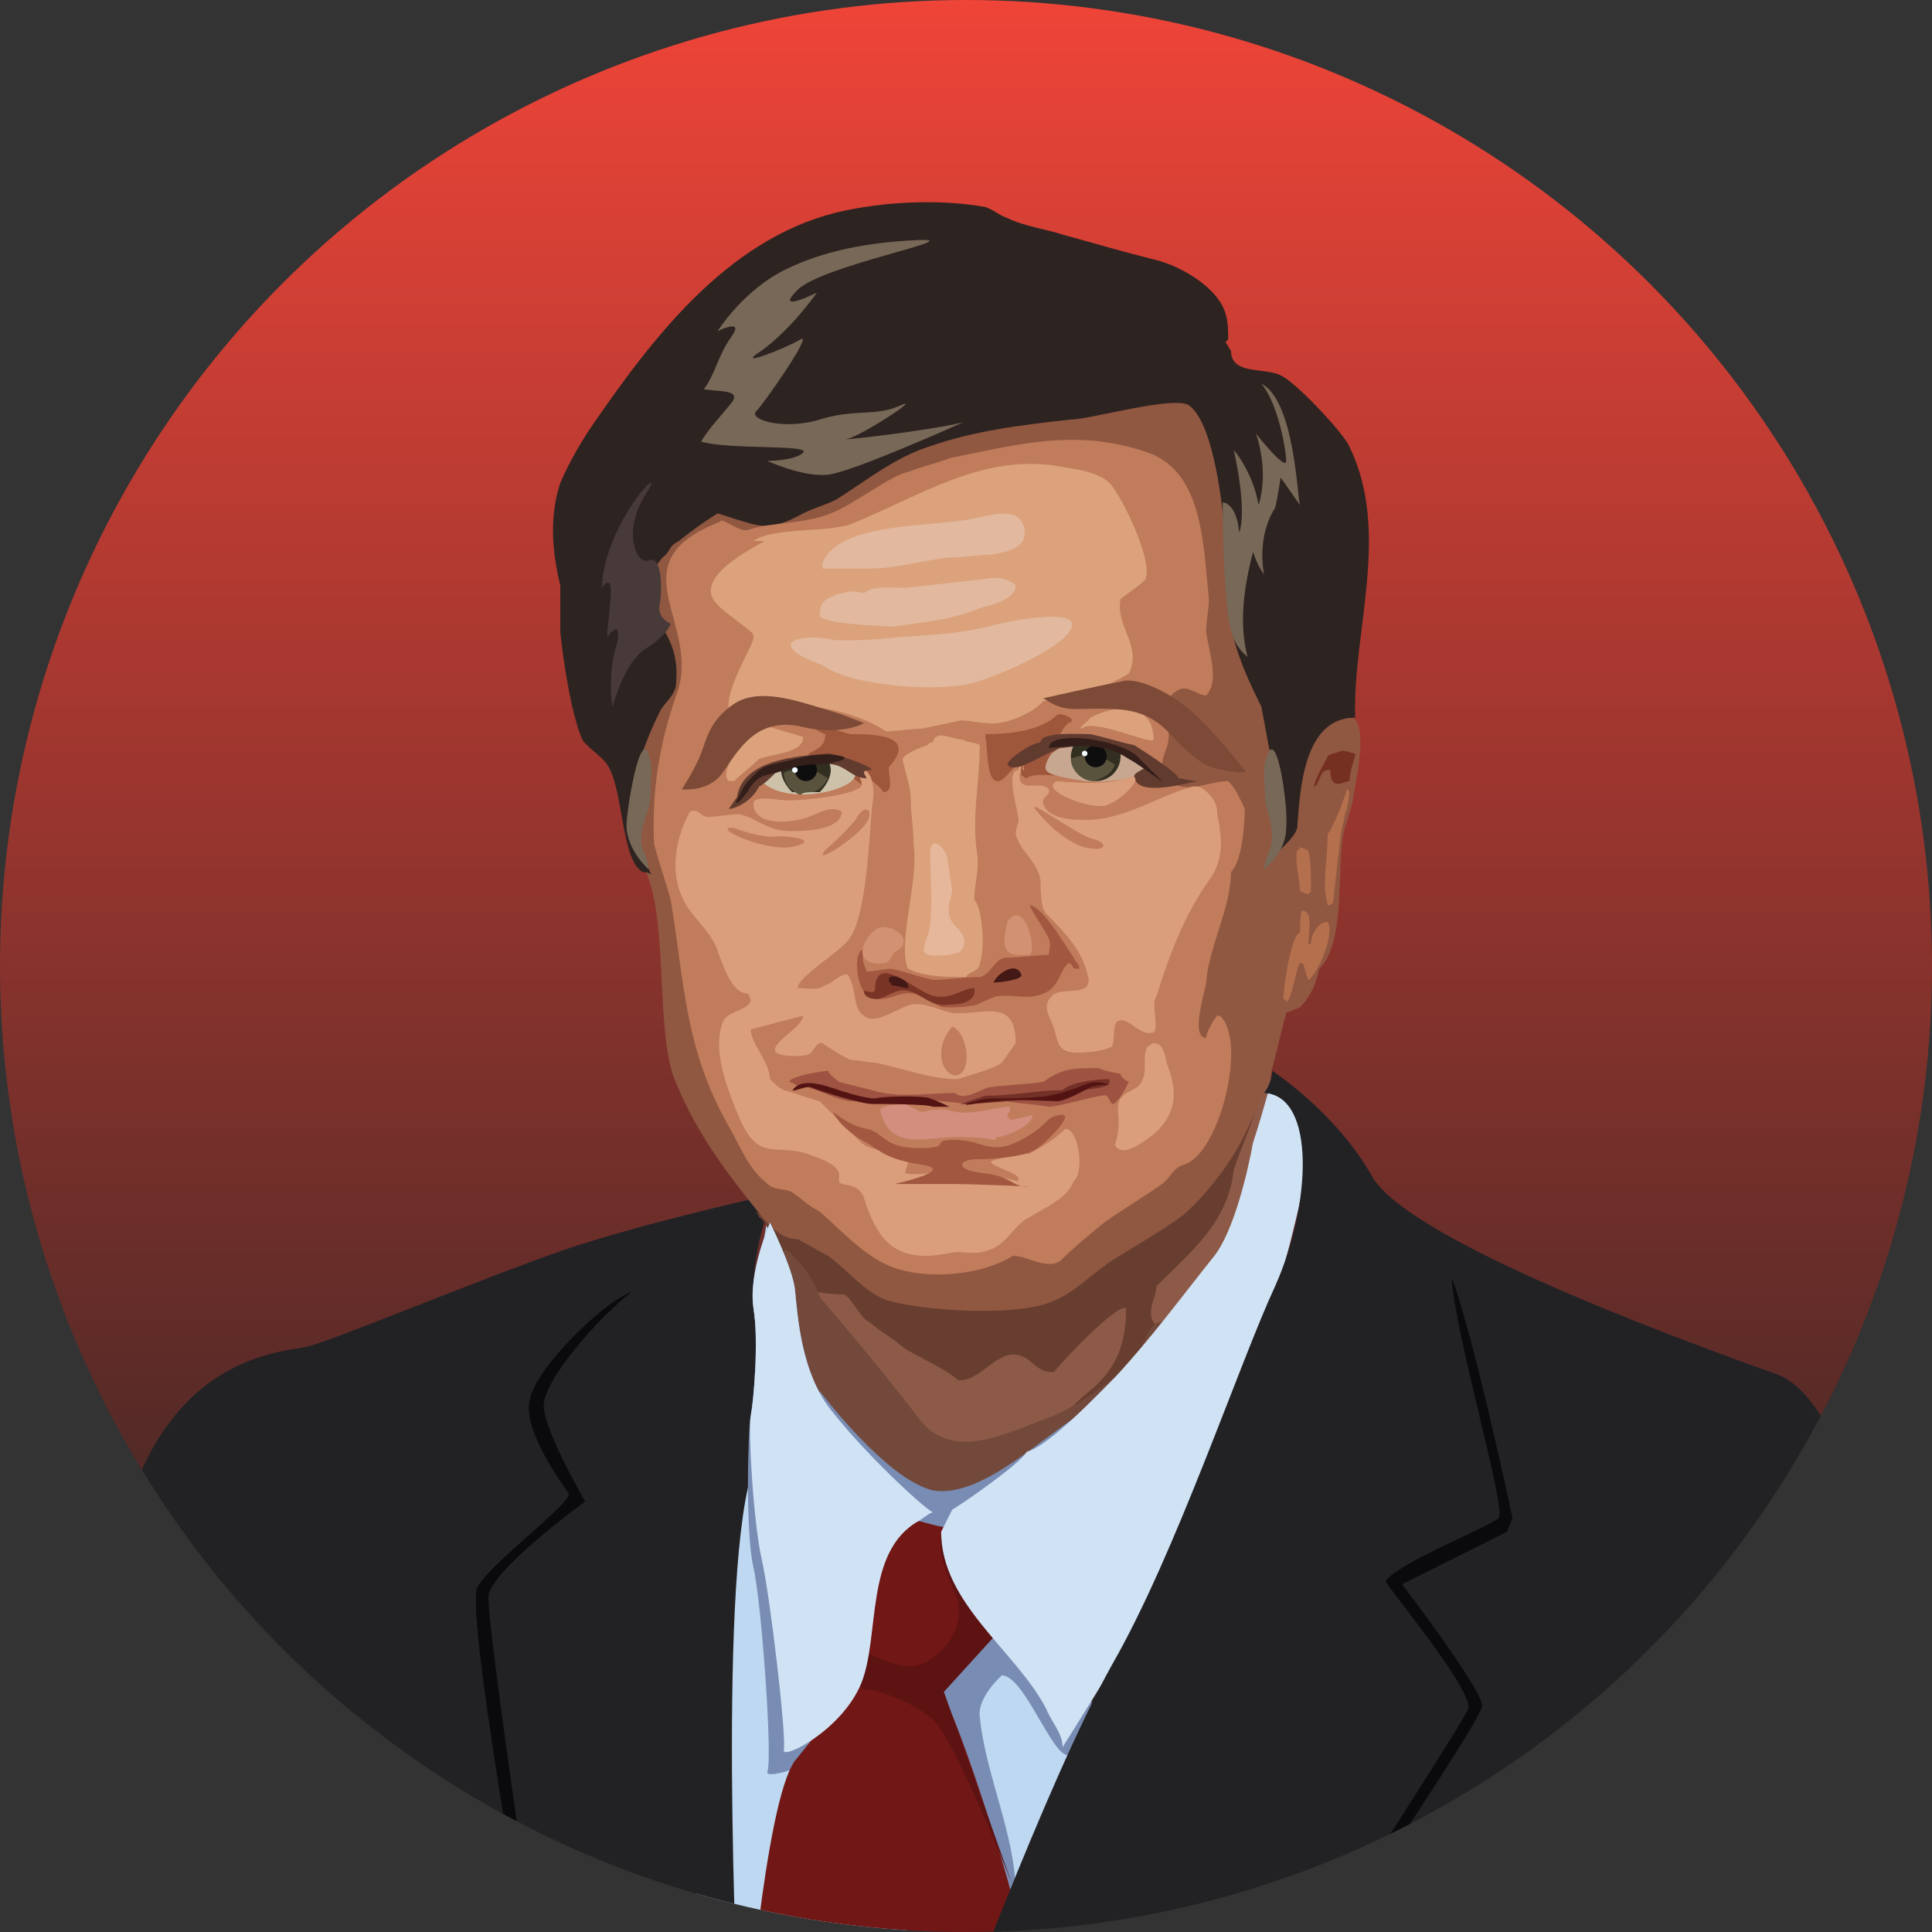 <?xml version="1.0" encoding="utf-8"?>
<!-- Generator: Adobe Illustrator 19.1.0, SVG Export Plug-In . SVG Version: 6.00 Build 0)  -->
<svg version="1.1" id="Layer_1" xmlns="http://www.w3.org/2000/svg" xmlns:xlink="http://www.w3.org/1999/xlink" x="0px" y="0px"
	 viewBox="0 0 70 70" style="enable-background:new 0 0 70 70;" xml:space="preserve">
<rect x="0" y="0" width="70" height="70" fill="#333333" stroke="none"/>
<style type="text/css">
	.st0{clip-path:url(#SVGID_3_);}
	.st1{fill-rule:evenodd;clip-rule:evenodd;fill:#BED8F1;}
	.st2{fill-rule:evenodd;clip-rule:evenodd;fill:#222225;}
	.st3{fill-rule:evenodd;clip-rule:evenodd;fill:#8D5A47;}
	.st4{fill-rule:evenodd;clip-rule:evenodd;fill:#683E30;}
	.st5{fill-rule:evenodd;clip-rule:evenodd;fill:#905741;}
	.st6{fill-rule:evenodd;clip-rule:evenodd;fill:#2D2320;}
	.st7{fill-rule:evenodd;clip-rule:evenodd;fill:#C07C5B;}
	.st8{fill-rule:evenodd;clip-rule:evenodd;fill:#DBA27C;}
	.st9{fill-rule:evenodd;clip-rule:evenodd;fill:#E2B99E;}
	.st10{fill-rule:evenodd;clip-rule:evenodd;fill:#9F573B;}
	.st11{fill-rule:evenodd;clip-rule:evenodd;fill:#DA9E7B;}
	.st12{fill-rule:evenodd;clip-rule:evenodd;fill:#A25740;}
	.st13{fill-rule:evenodd;clip-rule:evenodd;fill:#7A3426;}
	.st14{fill-rule:evenodd;clip-rule:evenodd;fill:#431815;}
	.st15{fill-rule:evenodd;clip-rule:evenodd;fill:#E7B79B;}
	.st16{fill-rule:evenodd;clip-rule:evenodd;fill:#D39174;}
	.st17{fill-rule:evenodd;clip-rule:evenodd;fill:#9E5342;}
	.st18{fill-rule:evenodd;clip-rule:evenodd;fill:#733027;}
	.st19{fill-rule:evenodd;clip-rule:evenodd;fill:#D38E7E;}
	.st20{fill-rule:evenodd;clip-rule:evenodd;fill:#B46F4D;}
	.st21{fill-rule:evenodd;clip-rule:evenodd;fill:#763022;}
	.st22{fill-rule:evenodd;clip-rule:evenodd;fill:#C7A790;}
	.st23{fill-rule:evenodd;clip-rule:evenodd;fill:#623B2F;}
	.st24{fill-rule:evenodd;clip-rule:evenodd;fill:#CDC1AA;}
	.st25{fill-rule:evenodd;clip-rule:evenodd;fill:#322F21;}
	.st26{fill-rule:evenodd;clip-rule:evenodd;fill:#59533D;}
	.st27{fill-rule:evenodd;clip-rule:evenodd;fill:#0E0E0F;}
	.st28{fill-rule:evenodd;clip-rule:evenodd;fill:#F3FAFE;}
	.st29{fill-rule:evenodd;clip-rule:evenodd;fill:#341E1A;}
	.st30{fill-rule:evenodd;clip-rule:evenodd;fill:#7D4A38;}
	.st31{fill-rule:evenodd;clip-rule:evenodd;fill:#541313;}
	.st32{fill-rule:evenodd;clip-rule:evenodd;fill:#73493B;}
	.st33{fill-rule:evenodd;clip-rule:evenodd;fill:#798DB4;}
	.st34{fill-rule:evenodd;clip-rule:evenodd;fill:#711716;}
	.st35{fill-rule:evenodd;clip-rule:evenodd;fill:#5D1312;}
	.st36{fill-rule:evenodd;clip-rule:evenodd;fill:#D0E3F5;}
	.st37{fill-rule:evenodd;clip-rule:evenodd;fill:#0A090B;}
	.st38{fill-rule:evenodd;clip-rule:evenodd;fill:#786857;}
	.st39{fill-rule:evenodd;clip-rule:evenodd;fill:#483A38;}
</style>
<g>
	<defs>
		<circle id="SVGID_1_" cx="35" cy="35" r="35"/>
	</defs>
	<linearGradient id="SVGID_2_" gradientUnits="userSpaceOnUse" x1="35" y1="70" x2="35" y2="-9.094947e-13">
		<stop  offset="0" style="stop-color:#212121"/>
		<stop  offset="1" style="stop-color:#EF4438"/>
	</linearGradient>
	<use xlink:href="#SVGID_1_"  style="overflow:visible;fill:url(#SVGID_2_);"/>
	<clipPath id="SVGID_3_">
		<use xlink:href="#SVGID_1_"  style="overflow:visible;"/>
	</clipPath>
	<g id="Shape_238_5_" class="st0">
		<g>
			<path class="st1" d="M32.4,59.4c0.9-2.6,1.7-4.9,1.7-4.9s-3.6,0.1-4.6-3.9c-1-3.9-1.4-6.7-1.7-6.4c0,0-3,16.6-2.7,21
				c0.4,4.4-0.5,8.7,2.2,9.1c2.7,0.4,6-1.3,6-1.3S31.5,62,32.4,59.4z"/>
		</g>
	</g>
	<g id="Shape_237_5_" class="st0">
		<g>
			<path class="st2" d="M28.3,43.2c0,0-5,1.1-7.9,2.1s-8.4,3.3-9.3,3.5s-5.1,0.3-6.7,6.6c-1.6,6.3-2.2,18.3-2.2,18.3l24.6,0.4
				c0,0-0.8-15.3,0.3-20.2s0.3-4.9,0.2-6.6C27.2,45.6,27.8,43.4,28.3,43.2z"/>
		</g>
	</g>
	<g id="Shape_186_5_" class="st0">
		<g>
			<path class="st3" d="M45.8,37.8c-0.6-0.8-3.9-0.4-4.7-0.4c-1.4,0.1-2.7,0.5-4.1,0.8c-1.9,0.4-3.7,0.8-5.5,1.4
				c-1,0.3-2.1,0.6-2.9,1.2c0.3-0.4-1.4,1.8-1.4,1.8c0.4,1,1,2,1.2,3c0.6,3,0.7,4.5,2.7,7c0.3,0.4,2.1,2.1,2.6,2.2
				c0.4,0.1,1.1-0.4,1.4-0.6c1.2-0.8,2.4-1.3,3.4-2.3c3.3-2.8,6.1-5.7,6.9-9.9C45.7,40.8,46.4,39.1,45.8,37.8z"/>
		</g>
	</g>
	<g id="Shape_187_5_" class="st0">
		<g>
			<path class="st4" d="M45.7,39c-0.5,0-1.4,2.4-1.7,2.9c-0.3,0.5-1.9,1.8-2.4,1.8c-0.3,0.6-2.3,1.7-2.9,2.2
				c-0.7,0.6-1.7,0.6-2.6,0.8c-1.2,0.2-3,0.5-4.2,0c-0.9-0.4-1.4-1.2-2.2-1.8c-0.8-0.6-0.8-0.2-1.4-0.4c-0.3-0.2-0.6-0.4-0.9-0.6
				c0,0.1,0.1,0.1,0.1,0.2c0.4,0.2,0.9,1.9,1.2,2.3c0.4,0.4,1.3,0.5,1.9,0.5c0.3,0.2,0.6,0.9,0.9,1c0.6,0.5,0.6,0.4,1.2,0.9
				c0.4,0.3,1.6,0.8,2,1.2c0.8,0.1,1.4-1.1,2.2-0.9c0.5,0.1,0.7,0.7,1.3,0.6c0.3-0.4,2.3-2.5,2.6-2.3c0,1.2-0.3,2.1-1.2,2.9
				c-0.4,0.3-1.6,1.4-1.6,1.8h0c0.3,0,2.6-2,2.7-2.1c0.4-0.4,1.2-1,1.3-1.6c0-0.3-0.3-0.5-0.3-0.8c0-0.4,0.2-0.7,0.2-1
				c1.2-1.2,2.6-2.3,2.8-4.2C44.9,41.7,46,39.3,45.7,39z"/>
		</g>
	</g>
	<g id="Shape_185_5_" class="st0">
		<g>
			<path class="st5" d="M49,26c-0.8-0.5-1.4,0.7-2.1,0.7c-0.5-0.3-1.1-2.6-1.2-3.2c-0.1-1.1-0.1-2.2-0.2-3.2c-0.2-1-0.5-2.1-0.7-3.1
				c-0.1-0.8-0.2-1.6-0.3-2.3c-0.5-1.2-2.4-1-3.4-0.9c-3.2,0.4-6.5,0.8-9.7,1.2c-2.4,0.3-5.3,0.1-7.2,2c-0.5,0.5-1.2,1.1-1.1,1.9
				c0,0.4,0.2,0.7,0.1,1.1c-0.1,0.4-0.3,0.8-0.4,1.2c-0.2,0.9-0.2,2.1,0,3c0.1,0.5,0,3.2-0.2,3.3l0.5,3.4c1.2,1.4,0.6,5.9,1.3,7.9
				c0.7,1.8,1.7,3.2,2.9,4.7c0.4,0.5,0.9,1.2,1.6,1.2c0.4,0.2,0.7,0.4,1.1,0.6c0.7,0.5,1.3,1.3,2.1,1.6c1.3,0.4,4.6,0.6,5.9,0.1
				c0.9-0.3,1.6-1.1,2.4-1.6c0.8-0.5,1.7-1,2.5-1.6c0.9-0.8,1.8-2,2.3-3.1c0.3-0.6,0.5-1.2,0.8-1.8c0.2-0.8,0.4-1.6,0.6-2.4l0.5-0.2
				c0.4-0.4,0.6-0.9,0.7-1.4c1-1,0.6-3.7,0.9-5c0.1-0.3,0.2-0.7,0.3-1C49.1,28.4,49.6,26.3,49,26z"/>
		</g>
	</g>
	<g id="Shape_184_5_" class="st0">
		<g>
			<path class="st6" d="M48.9,16.2c-0.2-0.5-2-2.4-2.5-2.6c-0.6-0.3-1.8,0-1.8-0.9c-0.1-0.1-0.1-0.2-0.2-0.3c0,0,0.1-0.1,0.1-0.1
				c0-0.4,0-0.8-0.2-1.2c-0.4-0.8-1.6-1.5-2.5-1.7c-1.2-0.3-2.2-0.6-3.3-0.9c-0.6-0.2-1.4-0.3-2-0.6c-0.3-0.1-0.5-0.3-0.8-0.4
				C34,7.2,32,7.3,30.3,7.7c-4,1-6.7,4.6-8.9,7.8c-0.4,0.6-0.8,1.3-1.1,2c-0.4,1.2-0.3,2.5,0,3.7c0,0.6,0,1.2,0,1.7
				c0.1,1,0.4,3,0.8,3.9c0.2,0.3,0.7,0.6,0.9,0.9c0.6,0.9,0.5,3.5,1.3,3.9c0.1,0,0.2,0,0.3,0.1c-0.2-0.4-0.3-0.9-0.5-1.3
				c0-1,0.1-1.9,0.1-2.9c0.2-0.6,0.4-1.1,0.7-1.7c0.2-0.4,0.6-0.6,0.6-1.1c0.2-2.4-2.1-2.5-0.5-4.5c0.3-0.2,0.2-0.4,0.6-0.6
				c0,0,0.6-0.5,1.4-1c1.6,0.5,1.8,0.7,3.1,0c0.4-0.2,0.8-0.3,1.2-0.5c1.1-0.7,2.1-1.5,3.3-1.9c1.7-0.6,3.4-0.8,5.2-1
				c0.7,0,3.8-0.9,4.3-0.5c0.9,0.7,1.2,3.7,1.3,4.8c0.1,1.1,0.1,2.1,0.2,3.2c0.2,1,0.6,1.9,1.1,2.9c0.1,0.5,0.2,1.1,0.3,1.6
				c0.2,1,0.2,1.6,0.3,2.6c0,0.4-0.1,1.1-0.1,1.2h0c0-0.1,0.7-0.6,0.8-1c0.1-1.3,0.2-4,2.1-4C49,22.9,50.4,19.3,48.9,16.2z"/>
		</g>
	</g>
	<g id="Shape_188_5_" class="st0">
		<g>
			<path class="st7" d="M44.6,31.6c0.4-0.4,0.5-1.7,0.5-2.3c-0.2-0.4-0.3-0.7-0.6-1c-0.7,0-1.5,0.5-2.1,0c-0.1-0.2-0.2-0.3-0.3-0.5
				c0-0.3,0.1-0.5,0.2-0.8c0.2-0.7-0.4-1.6,0.4-2c0.3-0.2,0.7,0.2,1,0.2c0.5-0.5,0.1-1.6,0-2.3c0-0.4,0.1-0.8,0.1-1.2
				c-0.2-1.9-0.2-4.6-2.2-5.3c-2.6-0.9-4.7-0.3-7.2,0.2c-0.5,0.2-1,0.3-1.5,0.5c-0.6,0.1-2,1.2-2.8,1.5c-1,0.4-2.1,0.3-3,0.6
				c-0.3,0.1-1-0.5-1-0.3l0,0c-3.9,1.5-0.6,3.7-1.6,6.3c-0.6,1.7-0.9,3.5-0.8,5.4c0.2,0.7,0.4,1.3,0.6,2c0.5,3,0.5,5.4,2.1,8.2
				c0.4,0.7,0.7,1.5,1.3,2c0.4,0.4,0.6,0.2,1,0.4c0.3,0.2,0.6,0.5,1,0.7c0.8,0.7,1.6,1.6,2.6,2c1.3,0.5,3.3,0.3,4.4-0.4
				c0.5,0,1.2,0.5,1.7,0.2c0.5-0.5,1-0.9,1.6-1.4c0.7-0.5,1.4-0.9,2.1-1.4c0.3-0.2,0.4-0.6,0.8-0.7c1.3-0.4,2.3-4.5,1.3-5.4
				c0,0-0.1,0-0.1,0c-0.1,0.1-0.4,0.6-0.4,0.8c-0.6,0,0-1.8,0-2C43.8,34.3,44.6,32.9,44.6,31.6z"/>
		</g>
	</g>
	<g id="Shape_189_5_" class="st0">
		<g>
			<path class="st8" d="M41.5,21c0.3-0.7-0.9-3.1-1.3-3.5c-0.4-0.4-1.2-0.5-1.8-0.6c-2.8-0.5-5.1,1.1-7.6,2.1
				c-0.9,0.3-2.8,0.1-3.5,0.6l0.4,0c-0.5,0.3-2.5,1.3-1.8,2.2c0.3,0.4,1.3,1,1.4,1.2l0,0c0,0,0,0.1,0,0.1c0,0.4-1.9,3.1-0.2,3.1
				c0,0.5-1.1,1.7-0.7,2.1c0.1,0,0.1,0,0.2,0c0.3-0.3,0.6-0.5,0.9-0.8c0.5-0.2,1.6-0.2,1.6-0.8c0,0-1.3-0.4-1.4-0.4
				c0-0.5,1.1-0.7,1.5-0.7c0.8,0,2.2,0.4,2.9,0.9c0.4,0,0.9-0.1,1.3-0.1c0.5-0.1,1-0.2,1.4-0.3c0.3,0,0.7,0.1,1,0.1
				c0.6,0.1,1.7-0.4,2-0.8c1,0,2.3-0.5,3.1-1c0.5-1-0.5-1.7-0.3-2.7C41,21.4,41.3,21.2,41.5,21z"/>
		</g>
	</g>
	<g id="Shape_192_5_" class="st0">
		<g>
			<path class="st9" d="M29.9,20.6c0.5,0,1,0,1.6,0c1,0,1.9-0.3,2.9-0.4c0.5,0,1-0.1,1.5-0.1c0.5-0.1,1.4-0.2,1.2-1
				c-0.2-0.8-1.3-0.4-1.9-0.3c-1.4,0.3-4.8,0.1-5.4,1.6c0,0,0,0.1,0,0.1c0,0,0,0.1,0,0.1C29.8,20.6,29.9,20.6,29.9,20.6z M32.4,22.7
				c1.3-0.2,1.9-0.2,3.2-0.7c0.4-0.1,1.2-0.3,1.2-0.8c-0.4-0.3-0.7-0.3-1.3-0.2c-1,0.1-1.7,0.2-2.7,0.3c-0.4,0-1.2-0.1-1.5,0.2
				c-0.5-0.2-1,0.1-0.9,0c-0.4,0.2-0.7,0.2-0.7,0.8C29.7,22.6,32.1,22.7,32.4,22.7z M38.8,22.5c-0.4-0.4-2.7,0.1-3,0.2
				c-1.2,0.3-2.2,0.3-3.4,0.4c-0.8,0.1-1.5,0.1-2.1,0.1c-1.3-0.3-2.7,0.1-0.5,0.9c1.1,0.8,4.4,1,5.6,0.6
				C36.7,24.3,39.2,23.1,38.8,22.5z"/>
		</g>
	</g>
	<g id="Shape_193_5_" class="st0">
		<g>
			<path class="st8" d="M39.5,26c0,0.1-0.5,0.4-0.3,0.4c0.4-0.4,2.5,0.6,2.6,0.4C41.8,25.6,40.7,25.4,39.5,26z"/>
		</g>
	</g>
	<g id="Shape_195_5_" class="st0">
		<g>
			<path class="st10" d="M38.3,25.9c-0.6,0.6-1.8,0.7-2.6,0.7c0,0,0,0.1,0,0.1c0,0,0,0,0,0c0.1,0.3,0,1.7,0.5,1.6
				c0.3-0.1,0.5-0.6,0.8-0.6c0,0,0,0,0,0v0.4c0.1,0,0.1,0.1,0.2,0.1c0.2-0.2,0.9-0.1,1.1-0.1c0-0.6-0.2-1.3,0.4-1.9
				C39.1,26.1,38.5,25.8,38.3,25.9z M30.8,26.6c-0.4-0.1-1.5-0.5-1.6-0.4c0,0,0,0,0,0c0.2,0.1,0.4,0.3,0.7,0.4
				c0,0.4-0.2,0.5-0.6,0.7c0,0,0,0,0,0c0,0.1,0,0.2,0,0.3c0.7,0,1.6,0.5,2.1,1c0.1,0,0.1,0,0.2,0c0-0.1,0-0.3-0.1-0.4
				c0.2,0.2,0.4,0.3,0.5,0.5c0.4,0,0.2-0.5,0.2-0.9C33.3,26.6,31.6,26.6,30.8,26.6z"/>
		</g>
	</g>
	<g id="Shape_196_5_" class="st0">
		<g>
			<path class="st8" d="M35.3,32.6c0-0.6,0.2-1.1,0.1-1.7c-0.2-1.3,0.1-2.6,0.1-3.9c-0.1-0.1-0.5-0.1-0.6-0.2c-0.4,0-1-0.4-1.1,0.1
				c-0.1,0-0.1,0-0.2,0.1c-0.3,0.1-0.8,0.3-0.9,0.5c0.1,0.5,0.3,1,0.3,1.5c0,0.5,0.1,1,0.1,1.6c0.2,1.3-0.6,3.6-0.2,4.5
				c0.6,0.3,1.4,0.3,2.1,0.3c0.1-0.2,0.5-0.2,0.5-0.5C35.7,34.4,35.6,32.9,35.3,32.6z"/>
		</g>
	</g>
	<g id="Shape_197_5_" class="st0">
		<g>
			<path class="st11" d="M37.1,27.8C37.1,27.7,37,27.7,37.1,27.8C37,27.8,37,27.8,37.1,27.8c0,0.1,0,0.1,0,0.1
				C37,27.9,37.1,27.7,37.1,27.8z M44.2,29.4C44.2,29.4,44.2,29.4,44.2,29.4C44.2,29.4,44.2,29.4,44.2,29.4
				C44.2,29.4,44.2,29.4,44.2,29.4L44.2,29.4z M43.8,31.9c0.4-0.5,0.5-1.2,0.4-1.8c0-0.2-0.1-0.5-0.1-0.7l0,0c0-0.4-0.5-1-0.9-0.9
				c-1.4,0.4-2.6,1.3-4.1,1.2c-0.4,0-1.2-0.1-1.3-0.6c-0.1-0.2,0.3-0.3,0.2-0.5c-0.3-0.4-1.3,0.3-1-0.8c0-0.1-0.1,0-0.1,0.1
				c-0.5,0,0,1.5,0,1.8c0,0.2-0.1,0.3-0.1,0.5c0.1,0.6,0.8,1,0.9,1.7c0,0.3,0,1,0.2,1.2c0.6,0.6,1.3,1.3,1.5,2.2
				c0.3,0.9-1,0.4-1.3,0.8c-0.4,0.4,0,0.8,0.1,1.2c0.1,0.3,0.1,0.7,0.5,0.8c0.3,0.1,1.4,0,1.6-0.2c0.1-0.2,0-0.8,0.2-0.9
				c0.4-0.2,0.8,0.6,1.3,0.4c0.2-0.1-0.1-1.1,0.1-1.3C42.4,34.5,42.9,33.2,43.8,31.9z"/>
		</g>
	</g>
	<g id="Shape_198_5_" class="st0">
		<g>
			<path class="st11" d="M42.3,38.6c-0.1-0.3-0.1-0.8-0.5-0.8c-0.1,0-0.1,0.1-0.2,0.1c0,0,0,0,0.1-0.1c-0.4,0.3-0.1,0.9-0.3,1.3
				c-0.1,0.4-0.6,0.4-0.8,0.7c-0.2,0.3,0,0.8-0.1,1.2c0,0.2-0.1,0.4-0.1,0.5c0.3,0.5,1.1-0.2,1.4-0.4C42.6,40.4,42.7,39.6,42.3,38.6
				z"/>
		</g>
	</g>
	<g id="Shape_199_5_" class="st0">
		<g>
			<path class="st12" d="M37.3,32.8c0.2,0.4,0.5,0.8,0.7,1.2c0.1,0.3,0,0.4,0,0.6c-0.5,0-1,0.1-1.6,0.1c-0.4,0.1-0.5,0.6-0.9,0.7
				c0,0,0,0,0,0c-0.6,0-1.1,0.1-1.7,0.1c-0.5-0.1-1-0.3-1.5-0.4c-0.3,0-0.6,0.1-0.9,0.1c-0.1-0.3-0.2-0.4-0.1-0.8c0,0,0,0,0,0
				c0,0,0,0,0,0c0,0,0,0,0,0c-0.4,0-0.3,1.5,0.2,1.7c0.6,0.3,1-0.2,1.6-0.1c0.4,0.1,0.7,0.4,1.1,0.5c0.4,0,0.8,0,1.2-0.1
				c0.2-0.1,0.4-0.2,0.7-0.3c0.7-0.1,1.2,0.2,1.9-0.2c0.4-0.3,0.4-0.7,0.7-1c0.2,0,0.1,0.2,0.3,0.2c0,0,0,0,0.1,0l0-0.1
				C38.8,34.6,37.8,32.8,37.3,32.8z"/>
		</g>
	</g>
	<g id="Shape_200_5_" class="st0">
		<g>
			<path class="st13" d="M35.3,35.8c-0.4,0-0.8,0.4-1.4,0.3c-0.7-0.1-2.2-1.7-2.2-0.2c-0.1,0.1-0.3,0-0.4,0c0,0,0,0,0,0c0,0,0,0,0,0
				c0,0.2,0.2,0.3,0.5,0.3c0.4-0.1,0.7-0.4,1.1-0.3c0.5,0.1,0.8,0.6,1.5,0.5C34.8,36.4,35.4,36.3,35.3,35.8
				C35.4,35.8,35.4,35.8,35.3,35.8z"/>
		</g>
	</g>
	<g id="Shape_201_5_" class="st0">
		<g>
			<path class="st14" d="M36,35.6C36,35.6,36,35.6,36,35.6C36,35.6,36,35.6,36,35.6c0.2,0,1.1-0.1,1-0.3
				C36.8,34.8,36.1,35.3,36,35.6z"/>
		</g>
	</g>
	<g id="Shape_202_5_" class="st0">
		<g>
			<path class="st14" d="M32.2,35.5c0,0.1,0.1,0.1,0.1,0.2c0,0,0,0,0,0c0.2,0,0.4,0.1,0.6,0.1C33,35.5,32.2,35.2,32.2,35.5z
				 M32.3,35.7C32.3,35.7,32.3,35.7,32.3,35.7C32.3,35.7,32.3,35.7,32.3,35.7C32.3,35.7,32.3,35.7,32.3,35.7z"/>
		</g>
	</g>
	<g id="Shape_203_5_" class="st0">
		<g>
			<path class="st15" d="M34.4,33.2c-0.1-0.4,0.1-0.7,0.1-1c-0.1-0.4-0.1-0.8-0.2-1.2c-0.1-0.3-0.5-0.7-0.6-0.2c0,0.9,0.1,1.8,0,2.7
				c0,0.3-0.3,0.8-0.2,1c0.1,0.2,0.7,0.1,0.9,0.1c0.2-0.1,0.4,0,0.5-0.3C35.1,33.8,34.5,33.6,34.4,33.2z M33.8,30.8
				C33.8,30.7,33.8,30.7,33.8,30.8C33.8,30.7,33.8,30.7,33.8,30.8L33.8,30.8z"/>
		</g>
	</g>
	<g id="Shape_204_5_" class="st0">
		<g>
			<path class="st16" d="M36.5,33.4C36.5,33.4,36.5,33.4,36.5,33.4c-0.1,0.5-0.3,1.2,0.4,1.2c0.1,0,0.3,0,0.4,0
				C37.6,34.4,37.1,32.5,36.5,33.4z"/>
		</g>
	</g>
	<g id="Shape_205_5_" class="st0">
		<g>
			<path class="st16" d="M31.7,33.7C31.7,33.7,31.7,33.7,31.7,33.7C31.7,33.7,31.7,33.7,31.7,33.7C31.7,33.7,31.7,33.7,31.7,33.7z
				 M31.7,33.7C31.1,34.2,31,35,32,34.9c0.2,0,0.3-0.2,0.4-0.4C33.3,34.1,32.2,33.3,31.7,33.7z"/>
		</g>
	</g>
	<g id="Shape_206_5_" class="st0">
		<g>
			<path class="st11" d="M25.3,29.5C25.3,29.5,25.3,29.5,25.3,29.5C25.3,29.4,25.3,29.4,25.3,29.5C25.3,29.4,25.3,29.4,25.3,29.5z
				 M38.6,40.9C38.6,40.9,38.6,41,38.6,40.9c-0.4,0.4-0.8,0.6-1.3,0.9c-0.2,0-1.4,0.2-1.4,0.3c0.1,0.2,1,0.4,1,0.6c0,0,0,0.1,0,0.1
				v0c-0.4-0.1-0.9-0.2-1.3-0.3c-0.5,0-1.1,0-1.7,0c-0.2,0-0.9,0.1-1.1,0c0-0.1,0.1-0.3,0.1-0.4c-0.5-0.5-1.2-0.3-1.7-0.7
				c-0.5-0.5-1-1-1.5-1.5c-0.4-0.1-0.9-0.3-1.3-0.4c-0.2-0.1-0.3-0.2-0.5-0.4c0-0.6-0.7-1.3-0.7-1.8c0,0,1.9-0.5,1.9-0.5
				c0,0.4-1.2,1-1,1.3c0.1,0.2,1,0.2,1.2,0.1c0.2-0.1,0.3-0.5,0.5-0.4c0.3,0.2,0.6,0.4,1,0.6c0.3,0,0.6,0.1,0.9,0.1
				c1,0.2,2,0.6,3,0.6c0,0,0,0,0,0c0.3-0.1,1.4-0.4,1.6-0.6c0,0,0.5-0.7,0.5-0.7c0-1.7-1.2-1-2.3-1.1c-0.5-0.1-1-0.4-1.5-0.3
				c-0.4,0.1-1.1,0.6-1.5,0.5c-0.7-0.2-0.4-1.1-0.8-1.6c-0.3,0-0.5,0.3-0.8,0.4c-0.3,0.2-0.6,0.1-1,0.1c0-0.4,1.5-1.3,1.8-1.7
				c0.7-0.7,0.8-3.9,0.9-4.9c0.1-0.5,0.1-1.4-0.6-1.4c0,0.2,0.3,0.5,0.2,0.7c-0.3,0.3-1.9,0.5-2.7,0.5c-0.2,0-1.2-0.2-1.2,0.1
				c0,0.9,1.5,0.7,2,0.5c0.5-0.2,0.8-0.4,1.2-0.2c0,0.6-1.1,0.7-1.5,0.7c-1.2,0.1-1.4-0.4-2.2-0.6c-0.4,0-0.8,0.1-1.2,0.1
				c-0.3-0.1-0.3-0.3-0.6-0.2c-0.6,1.1-0.8,2.5,0,3.6c0.3,0.4,0.7,0.8,0.9,1.2c0.2,0.4,0.5,1.8,1.2,1.8l0.1,0.2c0,0.4-0.8,0.4-1,0.8
				c-0.4,1,0.1,2.3,0.5,3.3c0.8,2,1.4,1,2.8,1.6c0.3,0.1,0.8,0.3,0.9,0.6c0,0.1,0,0.2,0,0.3c0,0.2,0.7,0,0.9,0.6
				c0.5,1.6,1.2,2.4,3.1,2c0.5-0.1,0.9,0.1,1.4-0.1c0.7-0.2,0.9-0.9,1.5-1.2c0.5-0.3,1.4-0.7,1.6-1.3C39.3,42.5,39.1,40.9,38.6,40.9
				z"/>
		</g>
	</g>
	<g id="Shape_207_5_" class="st0">
		<g>
			<path class="st17" d="M39.7,38.7C39.7,38.7,39.7,38.7,39.7,38.7L39.7,38.7L39.7,38.7z M40.6,38.9c-0.1,0-0.6-0.1-0.8-0.2
				c0,0-0.1,0-0.1,0v0c-0.8,0-1.2,0-1.9,0.5c-0.7,0.1-1.3,0.1-2,0.2c-0.3,0.1-0.9,0.5-1.2,0.2c0,0,0,0,0,0v0c0,0,0,0,0,0
				c0,0,0,0,0,0c-0.9,0-2.1,0.2-3-0.1c-0.4-0.1-0.8-0.2-1.2-0.3c-0.1-0.1-0.3-0.2-0.4-0.4c-0.2,0-1.4,0.2-1.4,0.4c0,0,0,0,0,0
				c0.1,0,0.2,0.1,0.2,0.1c0.8,0.1,1.3,0.5,2,0.6c0,0,0,0,0.1,0c0,0,0,0,0.1,0c0,0,0,0,0.1,0c0,0,0,0,0.1,0h0.2c0.6,0,1.2,0,1.8-0.1
				c0.6,0.1,1.2,0.1,1.8,0.2c0.5,0,1-0.1,1.5-0.1c0.5,0.1,1,0.1,1.5,0.2c0.4,0,2-0.5,2.1-0.4c0.1,0.1,0.1,0.2,0.2,0.3
				c0.2,0,0.5-0.6,0.6-0.8C40.7,39.1,40.6,39,40.6,38.9z"/>
		</g>
	</g>
	<g id="Shape_208_5_" class="st0">
		<g>
			<path class="st18" d="M40.2,39.1c-0.5,0-1.4,0.1-1.7,0.4c-0.9,0-1.8,0.2-2.8,0.2c-0.3,0.1-0.6,0.2-0.9,0.3c0,0,0,0,0,0
				c1,0,2.3-0.2,3.6-0.2c0.2-0.1,0.4-0.1,0.6-0.2c0.2-0.2,1.2-0.1,1.2-0.4C40.2,39.2,40.2,39.2,40.2,39.1
				C40.2,39.1,40.2,39.1,40.2,39.1z M34.8,40C34.8,40,34.8,40,34.8,40C34.8,40,34.8,40,34.8,40L34.8,40z"/>
		</g>
	</g>
	<g id="Shape_209_5_" class="st0">
		<g>
			<path class="st19" d="M31.9,40.3C31.9,40.3,31.9,40.3,31.9,40.3C31.9,40.3,31.9,40.3,31.9,40.3L31.9,40.3z M37.4,40.4
				c-0.3,0.1-0.5,0.1-0.8,0.2c0-0.1-0.1-0.1-0.1-0.2c0-0.1,0.1-0.1,0.1-0.2c0,0,0-0.1,0-0.1c-0.6,0-1.5,0.4-2.3,0.1
				c-0.3,0-0.6,0-0.9,0.1L32.8,40c-0.4,0-0.9,0.1-0.9,0.2c0,0,0,0.1,0,0.1c0.4,1.4,1.6,0.9,2.7,0.9c0.5,0,1,0,1.4,0.1
				c0,0,0.1,0,0.1-0.1C36.5,41.2,37.5,40.7,37.4,40.4C37.5,40.4,37.5,40.4,37.4,40.4z"/>
		</g>
	</g>
	<g id="Shape_210_5_" class="st0">
		<g>
			<path class="st20" d="M48.1,33.4c-0.3,0-0.6,0.4-0.6,0.8c0,0-0.1,0-0.1,0c0-0.3,0.2-1.2-0.2-1.2c0,0,0,0,0,0
				c-0.1-0.1-0.1,0.7-0.1,0.8c-0.3,0-0.6,1.9-0.6,2.4c0,0,0.1,0,0.1,0.1c0.2,0,0.4-1.4,0.5-1.4h0.1c0.1,0.2,0.1,0.4,0.2,0.6
				C47.7,35.4,48.4,33.8,48.1,33.4z"/>
		</g>
	</g>
	<g id="Shape_212_5_" class="st0">
		<g>
			<path class="st20" d="M47.4,30.8c-0.1,0-0.2-0.1-0.3-0.1c0,0,0,0.1-0.1,0.1v0.1c0,0,0,0,0-0.1c-0.1,0.5,0.1,1,0.1,1.5
				c0.1,0,0.2,0.1,0.3,0.1c0,0,0.1-0.1,0.1-0.1C47.5,31.7,47.5,31.2,47.4,30.8z"/>
		</g>
	</g>
	<g id="Shape_213_5_" class="st0">
		<g>
			<path class="st20" d="M48.7,28.6L48.7,28.6C48.8,28.6,48.8,28.6,48.7,28.6C48.8,28.6,48.7,28.6,48.7,28.6z M48.8,28.6
				c-0.1,0.4-0.6,1.6-0.7,1.6c0,0,0,0,0,0.1c0,0.6-0.1,1.2-0.1,1.8c0,0.3,0.1,0.6,0.1,0.7c0,0,0.1,0,0.1,0l0.1-0.1
				c0.1-0.9,0.2-1.8,0.3-2.6c0.1-0.3,0.1-0.6,0.2-0.8C48.8,29.2,49,28.6,48.8,28.6z M48.8,28.6C48.8,28.6,48.8,28.6,48.8,28.6
				C48.8,28.6,48.8,28.6,48.8,28.6L48.8,28.6z"/>
		</g>
	</g>
	<g id="Shape_211_5_" class="st0">
		<g>
			<path class="st21" d="M49.1,27.3c-0.1,0-0.3-0.1-0.5-0.1c-0.2,0.1-0.4,0.1-0.5,0.2c0,0.1-0.5,0.8-0.5,1.2l0-0.1
				c0.2,0,0.2-0.6,0.5-0.6h0.1c0,0.8,0.5,0.4,0.7,0.4C48.9,27.9,49.1,27.5,49.1,27.3C49.1,27.3,49.1,27.3,49.1,27.3z"/>
		</g>
	</g>
	<g id="Shape_215_5_" class="st0">
		<g>
			<path class="st22" d="M38.1,27.3c0,0-0.3,0.4-0.2,0.6c0.1,0.2,0.8,0.3,1.4,0.4c0.6,0.1,2.3-0.1,2.3-0.5
				C41.5,27.5,39.4,26.3,38.1,27.3z"/>
		</g>
	</g>
	<g id="Shape_214_5_" class="st0">
		<g>
			<path class="st23" d="M43.4,28.3c-0.3,0-0.5-0.1-0.7-0.1c0-0.2-1.6-1.2-1.6-1.2c-0.5-0.1-1.1-0.3-1.6-0.4c-0.4,0-1.8-0.1-1.8,0.3
				c-0.3,0-1.2,0.6-1.2,0.8l0.1,0.1c0.1,0,0.1,0,0.2,0c0.3,0,1.1-0.5,1.6-0.7c0.3,0,0.4-0.1,0.9,0c0.6,0.2,1.4-0.1,2.2,0.7
				c-0.1,0.1-0.4,0.2-0.4,0.3C41.1,28.9,42.9,28.4,43.4,28.3C43.4,28.3,43.4,28.3,43.4,28.3z"/>
		</g>
	</g>
	<g id="Shape_219_5_" class="st0">
		<g>
			<path class="st24" d="M27.8,28c-0.1,0.1-0.1,0.2-0.2,0.4c0,0,0,0,0.1,0c1,0.8,3.4,0.2,3.3-0.4C30.8,27.1,28.3,27.8,27.8,28z"/>
		</g>
	</g>
	<g id="Ellipse_5_5_" class="st0">
		<g>
			<path class="st25" d="M39,26.8c-0.1,0.2-0.2,0.4-0.2,0.6c0,0.5,0.4,0.9,0.9,0.9c0.5,0,0.9-0.4,0.9-0.9c0-0.1,0-0.2,0-0.2
				C40.2,27.1,39.5,26.9,39,26.8z"/>
		</g>
	</g>
	<g id="Ellipse_5_copy_5_" class="st0">
		<g>
			<path class="st26" d="M40.4,27.7c-0.2-0.1-0.4-0.3-0.7-0.3c-0.3-0.1-0.7,0-0.9,0.1c0,0,0,0,0,0c0,0.4,0.4,0.8,0.8,0.8
				C40,28.2,40.3,28,40.4,27.7z"/>
		</g>
	</g>
	<g id="Ellipse_5_copy_2_5_" class="st0">
		<g>
			<circle class="st27" cx="39.7" cy="27.4" r="0.4"/>
		</g>
	</g>
	<g id="Ellipse_5_copy_3_5_" class="st0">
		<g>
			<circle class="st28" cx="39.3" cy="27.3" r="0.1"/>
		</g>
	</g>
	<g id="Shape_216_5_" class="st0">
		<g>
			<path class="st23" d="M31.6,27.9c-0.1-0.2-1.4-0.6-1.6-0.6c-1.1,0.1-3.1,0.2-3.3,1.6c-0.1,0.1-0.2,0.3-0.3,0.4c0,0,0.1,0,0.1,0
				c0,0,0,0,0,0c0.4-0.1,0.8-0.4,1-0.8c0.2-0.1,0.4-0.3,0.6-0.5c0.6-0.2,1.4-0.4,2.1-0.3c0.5,0.1,0.7,0.5,1.2,0.5l-0.1-0.2
				C31.3,27.9,31.5,27.9,31.6,27.9L31.6,27.9z"/>
		</g>
	</g>
	<g id="Ellipse_5_copy_4_23_" class="st0">
		<g>
			<path class="st25" d="M30.1,27.9c0-0.2-0.1-0.3-0.1-0.4c-0.6,0-1.2,0.2-1.7,0.3c0,0,0,0.1,0,0.1c0,0.3,0.2,0.6,0.4,0.8
				c0.3,0,0.7,0,1,0C29.9,28.5,30.1,28.2,30.1,27.9z"/>
		</g>
	</g>
	<g id="Ellipse_5_copy_4_21_" class="st0">
		<g>
			<path class="st26" d="M29.5,28.7c0.2-0.1,0.4-0.3,0.5-0.5c-0.2-0.1-0.4-0.3-0.7-0.3c-0.3-0.1-0.7,0-0.9,0.1c0,0,0,0,0,0
				c0,0.4,0.3,0.7,0.6,0.8C29.1,28.7,29.3,28.7,29.5,28.7z"/>
		</g>
	</g>
	<g id="Ellipse_5_copy_4_19_" class="st0">
		<g>
			<circle class="st27" cx="29.2" cy="27.9" r="0.4"/>
		</g>
	</g>
	<g id="Ellipse_5_copy_4_17_" class="st0">
		<g>
			<circle class="st28" cx="28.8" cy="27.9" r="0.1"/>
		</g>
	</g>
	<g id="Shape_217_5_" class="st0">
		<g>
			<path class="st29" d="M30.5,27.4c-0.4-0.1-0.9-0.1-1.7,0.1c-0.8,0.2-1.1,0.2-1.4,0.5s-0.4,0.4-0.5,0.6c-0.1,0.2-0.3,0.5-0.2,0.5
				c0,0,0.2-0.1,0.5-0.6c0.3-0.4,0.5-0.4,0.9-0.5c0.4-0.1,0.8-0.3,1.4-0.3S30.9,27.5,30.5,27.4z"/>
		</g>
	</g>
	<g id="Shape_218_5_" class="st0">
		<g>
			<path class="st29" d="M42.1,28.3c-0.3-0.3-0.6-0.6-0.9-0.9c-0.5-0.5-2.5-0.9-3.1-0.5c0,0-0.1,0.1-0.1,0.2c1.1-0.1,2-0.2,2.9,0.4
				C41.3,27.7,42.3,28.5,42.1,28.3z"/>
		</g>
	</g>
	<g id="Shape_220_5_" class="st0">
		<g>
			<path class="st30" d="M45.1,27.9c-0.2-0.2-1-1.3-1.9-2.1s-2.1-1.3-2.6-1.1c-0.6,0.1-2.8,0.6-2.8,0.6c0.9,0.6,1.1,0.3,2.7,0.4
				c1.5,0.1,1.9,1,2.4,1.4c0.3,0.3,0.7,0.6,1,0.7C44.2,27.9,45.3,28.1,45.1,27.9z"/>
		</g>
	</g>
	<g id="Shape_221_5_" class="st0">
		<g>
			<path class="st12" d="M38.4,40.4c-0.6,0.1-0.3,0.3-1.4,0.9c-1.1,0.6-1.4,0-2.4,0c-1,0,0,0.3-1.3,0.3s-1.3-0.6-1.9-0.7
				c-0.6-0.1-1.2-0.6-1.2-0.6c0.1,0.3,0.6,0.8,1.2,1.1c0.5,0.3,0.7,0.6,2,0.8c1.3,0.2-1,0.7-1,0.7s1.5,0,2.2,0s3.1,0.1,2.6,0.1
				s-0.6-0.4-1.6-0.5S34.7,42,35.4,42c0.7,0,1.8-0.1,2.2-0.4S39,40.3,38.4,40.4z"/>
		</g>
	</g>
	<g id="Shape_223_5_" class="st0">
		<g>
			<path class="st31" d="M31.7,39.8c-0.4,0-1.3-0.3-1.6-0.4c-0.3-0.1-1-0.3-1.3,0s0.4-0.1,0.6,0s1.8,0.6,2.2,0.6c0.4,0,2,0,2.2,0.1
				c0.2,0,0.4,0,0.6,0c0,0-0.4-0.2-0.7-0.3C33.6,39.7,32.1,39.7,31.7,39.8z M40.2,39.3c-0.1,0-0.4-0.2-0.9,0
				c-0.5,0.2-0.8,0.3-1.3,0.4c-0.5,0.1-1.8,0.1-2.1,0.1S35,40,35,40c-0.1,0.1,0.6-0.1,1.1-0.1c0.4-0.1,1.9,0,2.2,0s1-0.4,1.2-0.5
				C39.7,39.3,40.3,39.3,40.2,39.3z"/>
		</g>
	</g>
	<g id="Shape_224_5_" class="st0">
		<g>
			<path class="st11" d="M40.8,28.2c-0.8,0.3-2.5,0.1-2.5,0.1c-0.7,0.3,1.1,1,1.7,0.9C40.6,29.1,41.7,27.9,40.8,28.2z"/>
		</g>
	</g>
	<g id="Shape_225_5_" class="st0">
		<g>
			<path class="st30" d="M29.9,25.7c-1-0.3-2.4-0.8-3.3-0.2c-0.9,0.6-1,1.3-1.2,1.8c-0.2,0.5-0.5,1-0.7,1.3c0,0,0.9,0.1,1.4-0.5
				c0.5-0.6,1.1-2.1,2.8-1.8c1.6,0.4,2.4-0.1,2.4-0.1S30.6,25.9,29.9,25.7z"/>
		</g>
	</g>
	<g id="Shape_226_5_" class="st0">
		<g>
			<path class="st7" d="M34.5,37.2c0,0-0.4,0.4-0.4,1s0.5,1,0.8,0.6C35.2,38.3,34.9,37.3,34.5,37.2z"/>
		</g>
	</g>
	<g id="Shape_227_5_" class="st0">
		<g>
			<path class="st7" d="M28.2,30.3c-0.6,0.1-1.6-0.3-1.6-0.3c-0.9-0.1,0.9,0.8,2,0.7C29.7,30.5,28.9,30.3,28.2,30.3z"/>
		</g>
	</g>
	<g id="Shape_228_5_" class="st0">
		<g>
			<path class="st7" d="M31,29.7c-0.4,0.5-1.1,1.1-1.1,1.1c-0.5,0.6,1.1-0.4,1.5-1C31.7,29.3,31.3,29.1,31,29.7z"/>
		</g>
	</g>
	<g id="Shape_233_5_" class="st0">
		<g>
			<path class="st32" d="M41.5,48.5c-0.4,1-2.2,2.4-3.6,2.9c-1.4,0.5-3.4,1.6-4.6,0c-1.6-2.1-3.6-4.4-3.6-4.4
				c-0.2-0.8-1.4-2.1-1.3-1.6c0.1,0.5,0.2,2.1,0.4,3.2c0.2,1.1,2.5,6,2.5,6s1.9,0.6,2.6,0.7c0.7,0.2,1.2-0.2,1.8-0.6
				s6.2-4.6,6.7-5.8C42.6,47.8,41.9,47.5,41.5,48.5z"/>
		</g>
	</g>
	<g id="Shape_229_5_" class="st0">
		<g>
			<path class="st7" d="M39.6,30.4c-0.5-0.1-2.4-1.5-2.1-1.1c0,0,0.8,1.1,1.8,1.4C40.2,30.9,40.1,30.5,39.6,30.4z"/>
		</g>
	</g>
	<g id="Shape_232_5_" class="st0">
		<g>
			<path class="st1" d="M39.2,61.6c-0.2-0.6-0.6-1-1-1.5c-0.2-0.2-1.3-1.8-1.4-1.8l-0.5,0.3c-3.6,2,0.3,7.1,0.3,10h0.1
				c0.6-0.4,0.8-1.3,1.1-1.9C38.5,65.6,39.6,62.8,39.2,61.6z"/>
		</g>
	</g>
	<g id="Shape_235_5_" class="st0">
		<g>
			<path class="st33" d="M39.5,51c-1.7,1-3.9,3.3-5.7,3c-1.7-0.4-4.1-3.6-4.1-3.6l0.1,3.6l1.3,2.3l1,0.9L35,56
				C35,56,41.2,50,39.5,51z"/>
		</g>
	</g>
	<g id="Shape_231_5_" class="st0">
		<g>
			<path class="st33" d="M37.5,57.7c-0.4-0.5-1.4-1.5-2-1.1c-1.1,0.7-2.2,2.6-2.1,3.9c0.1,0.8,0.5,1.4,0.8,2.1c0.4,1,0.6,2,1.1,3
				c0.4,1,0.8,2.1,1.2,3.1c0.2,0,0.3-0.1,0.5-0.1c-0.1,0-0.1,0-0.2,0c0-2.1-1.1-4.3-1.3-6.4c-0.1-0.7,0.8-1.5,0.8-1.5
				c0.8,0,1.8,2.9,2.4,2.9c0.3-0.2,0.5-0.5,0.6-0.8C40.2,61,38.5,59,37.5,57.7z"/>
		</g>
	</g>
	<g id="Shape_234_copy_5_" class="st0">
		<g>
			<path class="st33" d="M33.7,54.8C33.7,54.8,33.7,54.8,33.7,54.8C33.7,54.8,33.8,54.8,33.7,54.8z M30.2,51.2
				c-1.2-1.4-1.3-3.6-1.4-4.5c-0.1-0.8-0.9-2.4-0.9-2.4s-0.8,1.8-0.6,3.1c0.2,1.2,0,3.4-0.1,3.9c-0.1,0.5-0.2,4.2,0.1,5.5
				c0.3,1.3,0.7,7,0.5,7.4c-0.1,0.4,3.3-0.7,4-2.4c0.7-1.7-0.5-5.8,1.5-6.9c0.3-0.2,0.4-0.3,0.5-0.3C33.3,54.5,31.3,52.6,30.2,51.2z
				"/>
		</g>
	</g>
	<g id="Shape_239_5_" class="st0">
		<g>
			<path class="st34" d="M34.1,61.3c0.2-0.3,2.4-2.7,2.4-2.7s-0.8-3.5-1.7-3.3c-0.9,0.2-1.4-0.4-2.4-0.2c-1,0.3-0.9,2.6-0.9,2.6
				s-0.2,2.4-0.4,3.3c-0.2,0.2-1.1,1.3-2.3,2.8c-1.1,1.5-1.8,10.6-1.8,10.6l7.4,0.3l2.2-6.2C36.7,68.6,34.8,62.4,34.1,61.3z"/>
		</g>
	</g>
	<g id="Shape_240_5_" class="st0">
		<g>
			<path class="st35" d="M34.2,61.3l2-2.2c0,0-1.3-4.1-1.9-3.7c-0.6,0.4,0.1,1.8,0.4,2.6c0.2,0.9-0.3,1.7-1.1,2.2
				c-0.8,0.5-2.1-0.3-2.1-0.3c-0.1,0.4-0.6,1.3-0.2,1.3c0.4,0,1.7,0.4,2.5,1.1c0.8,0.7,3.1,6.5,3,6.3C36.7,68.4,34.2,61.3,34.2,61.3
				z"/>
		</g>
	</g>
	<g id="Shape_234_5_" class="st0">
		<g>
			<path class="st36" d="M30.2,51.2c-1.2-1.4-1.3-3.6-1.4-4.5c-0.1-0.8-0.9-2.4-0.9-2.4s-0.8,1.8-0.6,3.1c0.2,1.2,0,3.4-0.1,3.9
				c-0.1,0.5,0.1,3.9,0.4,5.2c0.3,1.3,0.9,6.4,0.8,6.9c-0.1,0.4,2.1-0.7,2.8-2.4c0.7-1.7,0.1-4.8,2.1-5.9c0.3-0.2,0.4-0.3,0.5-0.3
				C33.3,54.5,31.3,52.6,30.2,51.2z M33.7,54.8C33.7,54.8,33.7,54.8,33.7,54.8C33.7,54.8,33.8,54.8,33.7,54.8z"/>
		</g>
	</g>
	<g id="Shape_230_5_" class="st0">
		<g>
			<path class="st36" d="M45.9,39.5c0,0,0.1,0,0.1-0.1c0,0,0,0,0,0C46,39.4,46,39.4,45.9,39.5z M46.7,40c0-0.1-0.6-0.6-0.6-0.6
				c0,0,0,0-0.1,0c-0.2,0.7-0.4,1.4-0.6,2c-0.2,1.1-0.7,3.2-1.4,4.1c-1.2,1.5-2.3,3-3.6,4.4c-0.6,0.6-2.4,2.5-3.2,2.7
				c-0.2,0.4-2.2,1.8-2.7,2.1l-0.4,0.8c0,2.6,2.7,4.3,3.8,6.4c0.2,0.5,0.6,0.9,0.6,1.4h0c0.7-1.1,1.3-2.1,2-3.2
				c0.9-1.9,1.9-3.9,2.8-5.8c1.4-3.2,2.8-6.5,3.6-9.9c0.2-0.8,0.4-1.7,0.5-2.5C47.3,41.2,47.1,40.6,46.7,40z"/>
		</g>
	</g>
	<g id="Shape_236_5_" class="st0">
		<g>
			<path class="st2" d="M64.4,49.8c-4.5-1.6-13.5-5-14.7-7.2c-1.3-2.3-3.6-3.8-3.6-3.8s0,0.4-0.3,0.8c1.9,0.1,1.7,4.1,0.4,7
				c-1.3,2.8-3.6,9.7-5.9,13.7c-2.4,4.3-6,14.1-6,14.1l36.5-1.1C70.8,73.1,68.9,51.5,64.4,49.8z"/>
		</g>
	</g>
	<g id="Shape_242_5_" class="st0">
		<g>
			<path class="st37" d="M54.8,55c0,0-1.4-6.6-2.2-8.7c0.1,2,2,8.4,1.7,8.7s-3.8,1.7-4.1,2.3c0.7,1,3.1,3.9,3,4.6
				c-0.2,0.6-7.8,12.2-7.8,12.2s-0.1,0.5,0.2,0.1c0.3-0.4,8.1-11.8,8.1-12.4s-2.9-4.4-2.9-4.4l3.8-1.9L54.8,55z M19.2,50.7
				c-0.3,1.1,1.2,3.1,1.4,3.4c0.2,0.3-2.8,2.5-3.3,3.4s2.3,16.3,2.5,17c0.1,0.7,0.1-0.5,0.1-0.5s-2.3-15.2-2.2-16.2
				c0.2-1,3.5-3.4,3.5-3.4s-1.4-2.4-1.5-3.4c-0.1-0.9,2-3.3,3.2-4.2C21.8,47.2,19.4,49.6,19.2,50.7z"/>
		</g>
	</g>
	<g id="Shape_243_5_" class="st0">
		<g>
			<path class="st38" d="M23.6,27.8c-0.3-2.1-0.9,1.5-0.9,2.1c0,0.9,0.8,1.6,0.8,1.6s0-0.3-0.2-0.7c-0.2-0.5,0.1-1.2,0.2-1.5
				S23.6,27.8,23.6,27.8z"/>
		</g>
	</g>
	<g id="Shape_243_copy_5_" class="st0">
		<g>
			<path class="st38" d="M45.8,27.8c0,0,0,1.2,0.1,1.5c0.1,0.3,0.3,1,0.1,1.5c-0.2,0.5-0.2,0.7-0.2,0.7s0.8-0.6,0.8-1.5
				C46.7,29.3,46.2,25.7,45.8,27.8z"/>
		</g>
	</g>
	<g id="Shape_246_5_" class="st0">
		<g>
			<path class="st38" d="M45.7,13.9c0.6,0.7,0.9,2.4,0.9,2.8s-1.1-1-1.1-1s0.5,1.3,0.1,2.6c-0.2-1.2-0.9-2-0.9-2s0.5,2.1,0.2,3
				c-0.1-1.1-0.6-1.1-0.6-1.1s0,1.8,0.1,3.1c0.1,1.4,0.2,2,0.8,2.5c-0.2-0.8-0.3-1.9,0.2-3.8c0.2,0.6,0.4,0.8,0.4,0.8
				s-0.3-1.3,0.4-2.4c0.1-0.4,0.2-1.1,0.2-1.1l0.7,1C47,18,46.9,14.5,45.7,13.9z"/>
		</g>
	</g>
	<g id="Shape_244_5_" class="st0">
		<g>
			<path class="st39" d="M23.9,21.9c0.1-0.5,0.1-1.8-0.4-1.6c-0.4,0.2-1-1-0.1-2.4c0.9-1.4-1.5,1-1.6,3.4c0.6-0.8,0.2,1.1,0.2,1.8
				c0.4-0.6,0.5-0.2,0.3,0.4c-0.2,0.6-0.2,1.8-0.1,2.1c0,0,0.4-1.6,1.2-2.1c0.8-0.5,0.9-0.9,0.9-0.9S23.8,22.4,23.9,21.9z"/>
		</g>
	</g>
	<g id="Shape_245_5_" class="st0">
		<g>
			<path class="st38" d="M30.7,15.9c0.5-0.1,2.8-1.6,1.9-1.2c-0.9,0.4-1.6,0.1-2.9,0.5c-1.3,0.4-2.6,0-2.3-0.3s2.1-2.9,1.6-2.6
				c-0.5,0.3-2.5,1.1-1.4,0.4c1.1-0.8,2-2.1,2-2.1s-1.6,0.8-0.7-0.1s6.4-1.9,4.3-1.8c-2.1,0.1-3.7,0.5-5,1.2C26.8,10.7,26,12,26,12
				s1-0.5,0.5,0.2c-0.5,0.7-0.6,1.4-1,1.9c0.5,0.1,1.4,0,1,0.5c-0.4,0.5-0.8,0.9-1.1,1.4c1,0.3,4,0.1,3.7,0.4
				c-0.3,0.3-1.3,0.3-1.3,0.3s1.3,0.6,2.2,0.5s4.9-1.9,4.9-1.9C33.7,15.6,30.2,16,30.7,15.9z"/>
		</g>
	</g>
</g>
</svg>
